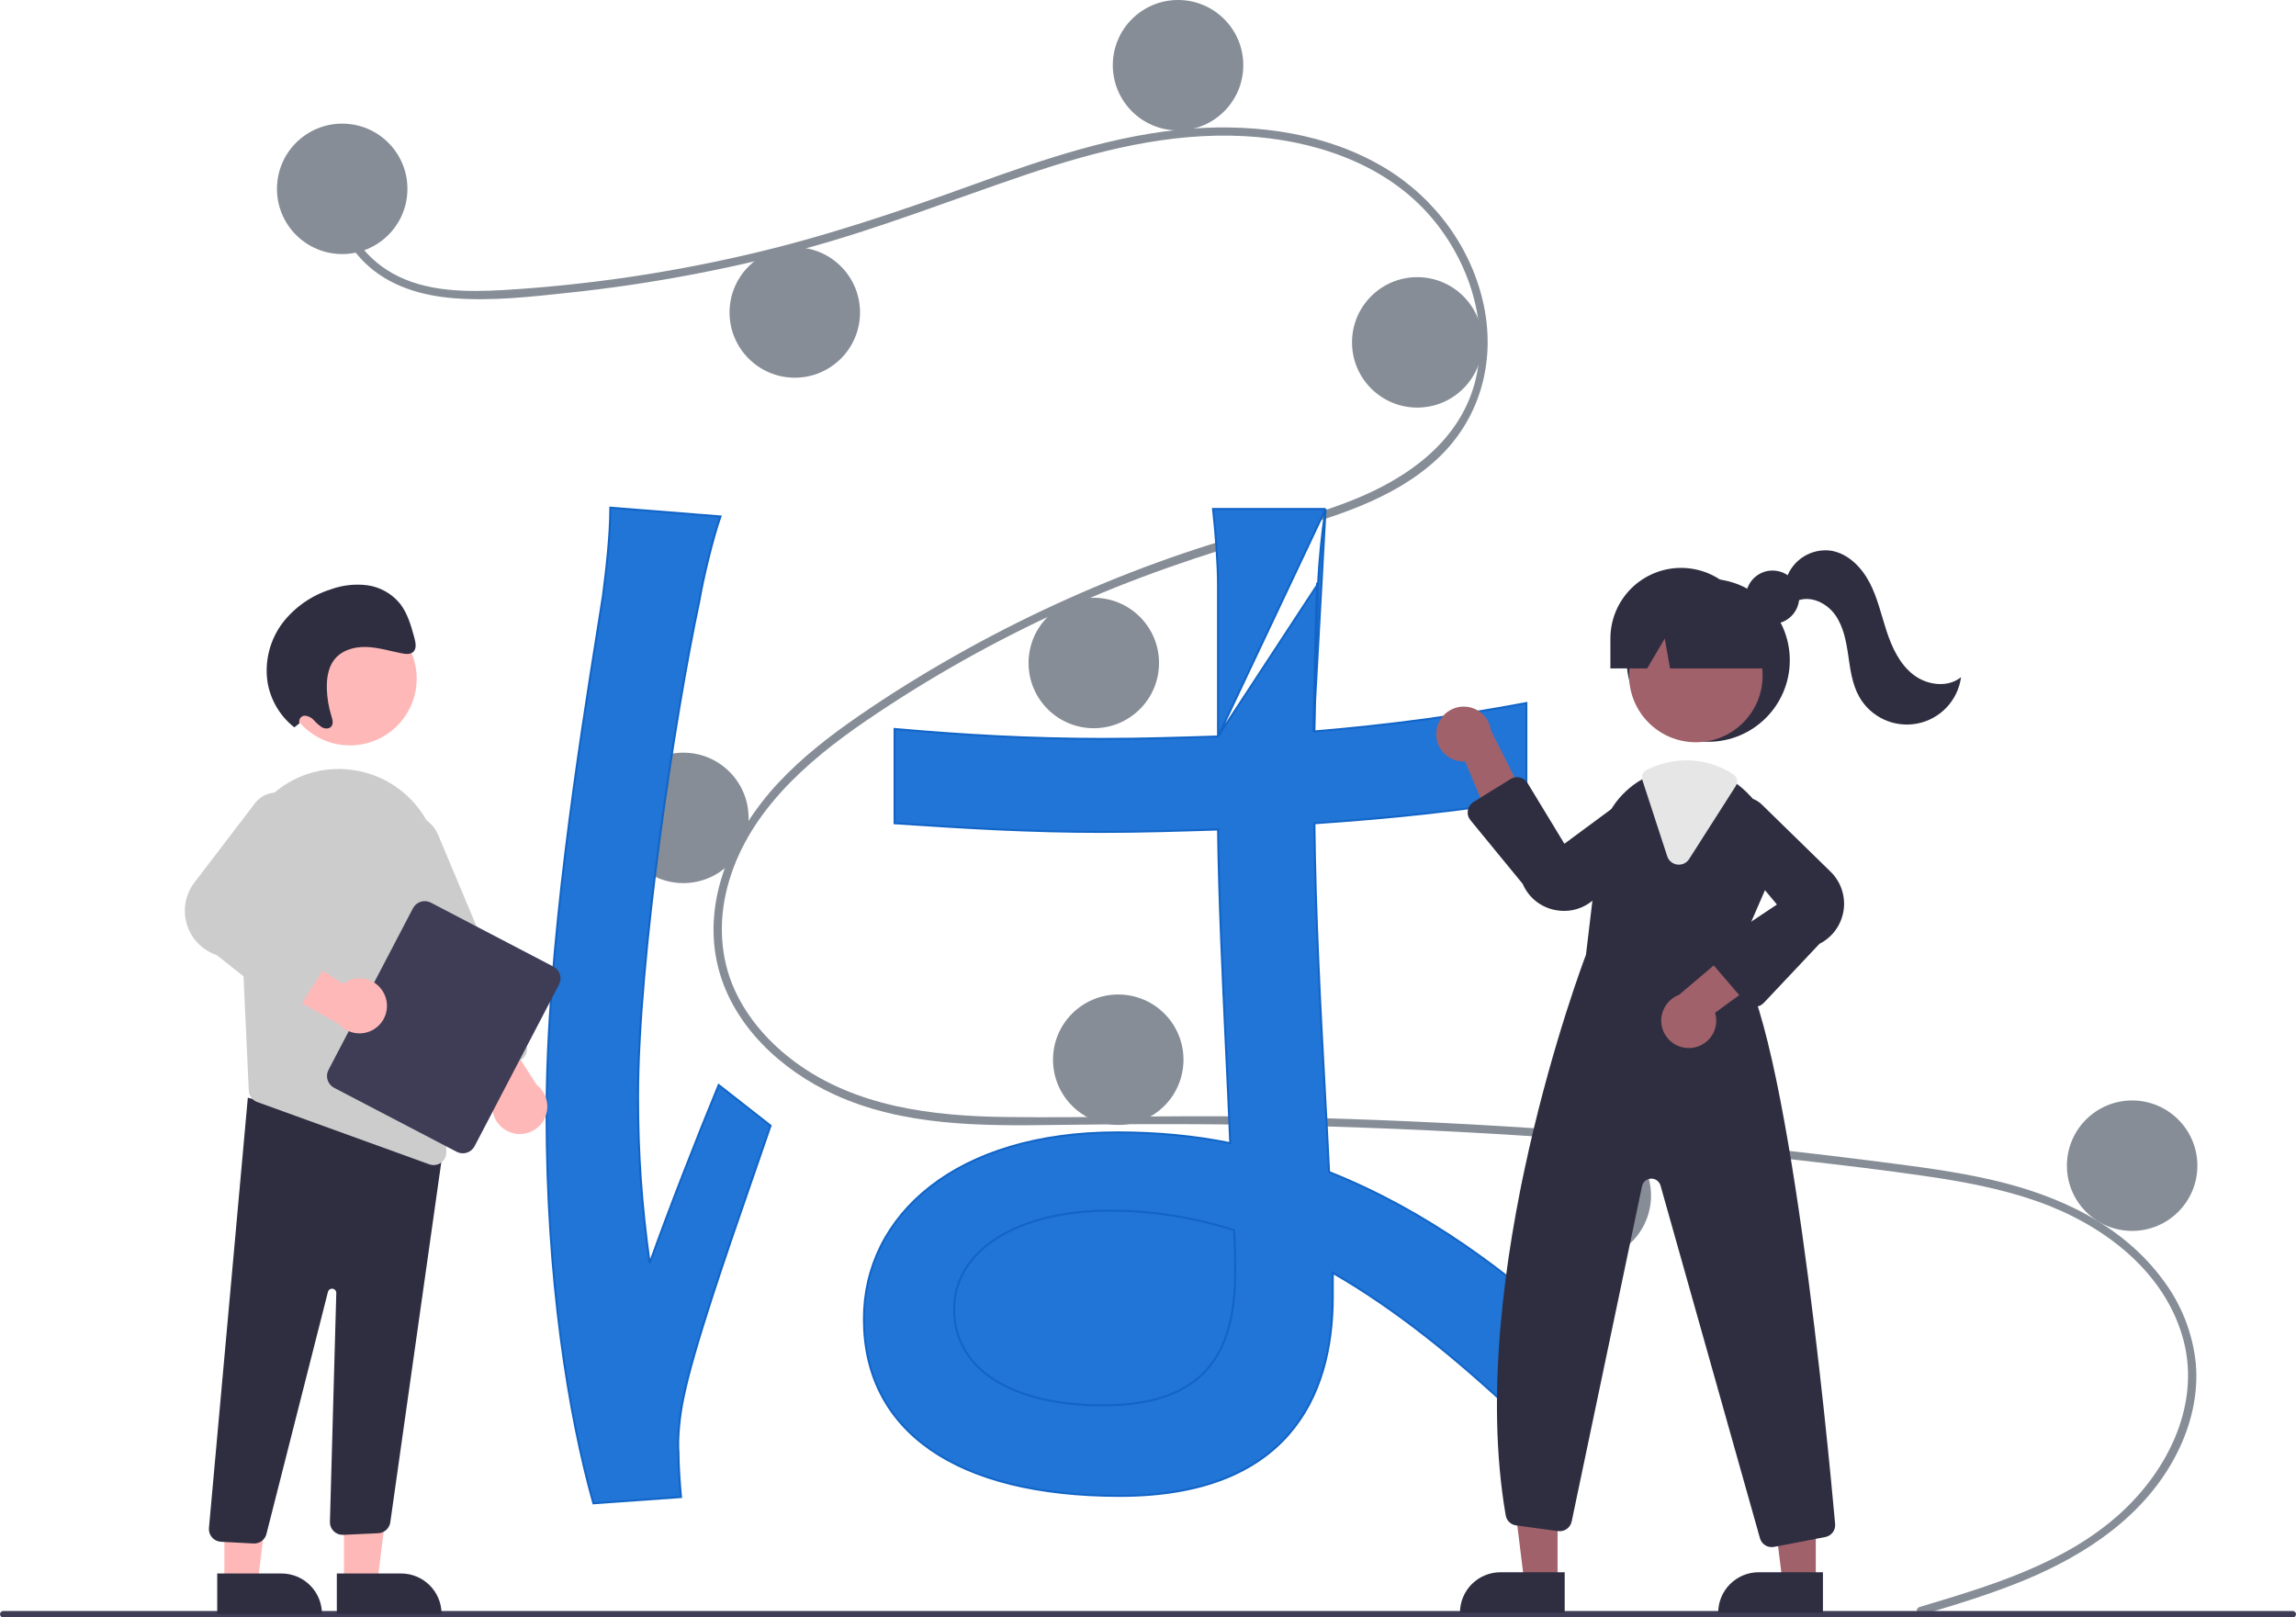 <svg width="457" height="322" viewBox="0 0 457 322" fill="none" xmlns="http://www.w3.org/2000/svg">
<g id="questions" clipPath="url(#clip0)">
<path id="Vector" d="M382.079 319.92C396.003 315.739 410.805 311.379 421.847 301.441C431.715 292.559 438.376 278.998 434.288 265.678C430.209 252.386 417.99 243.523 405.374 239.115C398.219 236.615 390.734 235.228 383.251 234.138C375.116 232.954 366.946 231.984 358.779 231.05C325.712 227.268 292.521 224.958 259.205 224.12C242.766 223.706 226.33 223.716 209.888 223.954C195.205 224.167 179.741 224.162 166.119 217.923C155.526 213.071 145.912 204.243 142.961 192.643C139.554 179.252 145.838 165.615 154.853 155.917C159.605 150.805 165.158 146.503 170.887 142.547C177.102 138.255 183.534 134.267 190.105 130.544C203.047 123.216 216.578 116.979 230.557 111.899C237.452 109.392 244.451 107.229 251.51 105.234C257.47 103.549 263.449 101.862 269.21 99.566C280.347 95.128 290.939 87.611 293.77 75.288C296.454 63.608 291.929 50.929 283.996 42.252C274.819 32.214 260.981 27.814 247.715 27.102C232.821 26.303 218.27 30.029 204.271 34.759C189.34 39.804 174.731 45.605 159.485 49.691C144.366 53.739 128.955 56.603 113.391 58.258C105.772 59.069 97.923 59.985 90.258 59.364C83.835 58.843 77.444 56.955 72.71 52.397C68.651 48.488 66.233 43.117 67.064 37.449C67.215 36.42 68.78 36.857 68.63 37.881C67.618 44.78 72.309 51.138 78.089 54.395C84.77 58.159 92.9 58.164 100.338 57.734C116.465 56.76 132.484 54.445 148.227 50.812C163.697 47.279 178.614 42.229 193.514 36.835C207.665 31.711 222.133 26.711 237.251 25.601C250.369 24.638 264.169 26.549 275.597 33.403C285.641 39.427 293.026 49.473 295.38 61.001C297.679 72.266 294.494 83.604 285.966 91.465C277.135 99.604 265.027 103.084 253.743 106.288C239.432 110.353 225.427 115.105 211.871 121.274C198.131 127.51 184.953 134.917 172.484 143.414C160.448 151.637 148.57 161.984 144.763 176.655C142.99 183.489 143.317 190.737 146.284 197.192C148.922 202.931 153.267 207.759 158.328 211.482C170.405 220.367 185.625 222.191 200.212 222.373C216.596 222.576 232.98 222.024 249.368 222.293C282.768 222.841 316.099 224.873 349.362 228.39C357.697 229.272 366.021 230.247 374.335 231.315C381.813 232.276 389.316 233.231 396.668 234.937C409.741 237.97 422.461 243.804 430.586 254.885C434.193 259.689 436.427 265.381 437.05 271.355C437.619 277.588 436.093 283.834 433.274 289.379C427.034 301.653 415.347 309.461 402.936 314.59C396.288 317.337 389.393 319.418 382.511 321.484C381.508 321.786 381.08 320.22 382.079 319.92L382.079 319.92Z" fill="#868D96"/>
<path id="Vector_2" d="M68.113 50.578C75.284 50.578 81.097 44.765 81.097 37.595C81.097 30.425 75.284 24.613 68.113 24.613C60.941 24.613 55.128 30.425 55.128 37.595C55.128 44.765 60.941 50.578 68.113 50.578Z" fill="#868D96"/>
<path id="Vector_3" d="M158.195 75.191C165.366 75.191 171.18 69.378 171.18 62.208C171.18 55.038 165.366 49.225 158.195 49.225C151.024 49.225 145.21 55.038 145.21 62.208C145.21 69.378 151.024 75.191 158.195 75.191Z" fill="#868D96"/>
<path id="Vector_4" d="M234.481 25.965C241.653 25.965 247.466 20.153 247.466 12.982C247.466 5.812 241.653 0 234.481 0C227.31 0 221.496 5.812 221.496 12.982C221.496 20.153 227.31 25.965 234.481 25.965Z" fill="#868D96"/>
<path id="Vector_5" d="M282.092 81.141C289.264 81.141 295.077 75.328 295.077 68.158C295.077 60.988 289.264 55.176 282.092 55.176C274.921 55.176 269.108 60.988 269.108 68.158C269.108 75.328 274.921 81.141 282.092 81.141Z" fill="#868D96"/>
<path id="Vector_6" d="M217.709 144.972C224.88 144.972 230.694 139.159 230.694 131.989C230.694 124.819 224.88 119.007 217.709 119.007C210.538 119.007 204.724 124.819 204.724 131.989C204.724 139.159 210.538 144.972 217.709 144.972Z" fill="#868D96"/>
<path id="Vector_7" d="M136.013 175.805C143.184 175.805 148.998 169.993 148.998 162.823C148.998 155.653 143.184 149.84 136.013 149.84C128.841 149.84 123.028 155.653 123.028 162.823C123.028 169.993 128.841 175.805 136.013 175.805Z" fill="#868D96"/>
<path id="Vector_8" d="M222.578 223.949C229.75 223.949 235.563 218.136 235.563 210.966C235.563 203.796 229.75 197.984 222.578 197.984C215.407 197.984 209.594 203.796 209.594 210.966C209.594 218.136 215.407 223.949 222.578 223.949Z" fill="#868D96"/>
<path id="Vector_9" d="M315.637 250.996C322.808 250.996 328.622 245.183 328.622 238.013C328.622 230.843 322.808 225.03 315.637 225.03C308.465 225.03 302.652 230.843 302.652 238.013C302.652 245.183 308.465 250.996 315.637 250.996Z" fill="#868D96"/>
<path id="Vector_10" d="M424.385 245.045C431.556 245.045 437.37 239.233 437.37 232.063C437.37 224.893 431.556 219.08 424.385 219.08C417.214 219.08 411.4 224.893 411.4 232.063C411.4 239.233 417.214 245.045 424.385 245.045Z" fill="#868D96"/>
<path id="Vector_11" d="M456.356 322H0.644C0.474 322 0.31 321.931 0.19 321.811C0.07 321.69 0.002 321.526 0.002 321.356C0.002 321.185 0.07 321.022 0.19 320.901C0.31 320.78 0.474 320.712 0.644 320.712H456.356C456.527 320.712 456.691 320.78 456.811 320.9C456.932 321.021 457 321.185 457 321.356C457 321.527 456.932 321.691 456.811 321.811C456.691 321.932 456.527 322 456.356 322Z" fill="#3F3D56"/>
<path id="Vector_12" d="M340.014 147.674C348.978 147.674 356.245 140.408 356.245 131.446C356.245 122.483 348.978 115.218 340.014 115.218C331.049 115.218 323.782 122.483 323.782 131.446C323.782 140.408 331.049 147.674 340.014 147.674Z" fill="#2F2E41"/>
<path id="Vector_13" d="M310.02 314.896H303.388L300.232 289.316H310.022L310.02 314.896Z" fill="#A0616A"/>
<path id="Vector_14" d="M298.65 313.001H311.442V321.054H290.595C290.595 319.996 290.804 318.949 291.208 317.972C291.613 316.995 292.206 316.107 292.954 315.36C293.702 314.612 294.59 314.019 295.567 313.614C296.544 313.209 297.592 313.001 298.65 313.001Z" fill="#2F2E41"/>
<path id="Vector_15" d="M361.419 314.896H354.786L351.63 289.316H361.42L361.419 314.896Z" fill="#A0616A"/>
<path id="Vector_16" d="M350.048 313.001H362.84V321.054H341.994C341.994 319.996 342.202 318.949 342.607 317.972C343.012 316.995 343.605 316.107 344.353 315.36C345.101 314.612 345.989 314.019 346.966 313.614C347.943 313.209 348.99 313.001 350.048 313.001Z" fill="#2F2E41"/>
<path id="Vector_17" d="M337.547 147.769C344.886 147.769 350.835 141.82 350.835 134.483C350.835 127.145 344.886 121.197 337.547 121.197C330.208 121.197 324.259 127.145 324.259 134.483C324.259 141.82 330.208 147.769 337.547 147.769Z" fill="#A0616A"/>
<path id="&#227;&#129;&#175;" d="M263.846 101.327L263.811 101.556C263.081 106.445 262.594 111.334 262.35 116.223M263.846 101.327L261.423 145.632C261.665 134.194 261.908 122.784 262.15 116.214L262.35 116.224C262.35 116.223 262.35 116.223 262.35 116.223M263.846 101.327H263.613H241.664H241.439L241.465 101.55C241.953 105.706 242.44 112.307 242.44 116.459V146.618M263.846 101.327L242.44 146.618M262.35 116.223C262.108 122.788 261.865 134.184 261.623 145.615C276.415 144.391 290.718 142.441 303.573 140.006L303.81 139.961V140.203V159.051V159.221L303.643 159.249C290.279 161.443 276.191 162.91 261.62 163.889C261.806 182.104 262.782 200.179 263.672 216.652C263.984 222.429 264.286 228.008 264.539 233.328C284.269 241.175 300.104 253.406 312.768 264.895L312.895 265.01L312.801 265.153L302.07 281.553L301.94 281.753L301.766 281.589C289.676 270.183 277.592 260.468 265.277 253.394V253.4V253.41V253.42V253.43V253.44V253.45V253.46V253.47V253.48V253.49V253.5V253.51V253.521V253.531V253.541V253.551V253.561V253.571V253.581V253.591V253.601V253.611V253.621V253.631V253.641V253.651V253.661V253.671V253.681V253.691V253.701V253.711V253.721V253.731V253.741V253.751V253.761V253.772V253.782V253.792V253.802V253.812V253.822V253.832V253.842V253.852V253.862V253.872V253.882V253.892V253.902V253.912V253.922V253.932V253.942V253.952V253.962V253.972V253.982V253.992V254.002V254.012V254.023V254.033V254.043V254.053V254.063V254.073V254.083V254.093V254.103V254.113V254.123V254.133V254.143V254.153V254.163V254.173V254.183V254.193V254.203V254.213V254.223V254.233V254.243V254.253V254.263V254.274V254.284V254.294V254.304V254.314V254.324V254.334V254.344V254.354V254.364V254.374V254.384V254.394V254.404V254.414V254.424V254.434V254.444V254.454V254.464V254.474V254.484V254.494V254.504V254.514V254.525V254.535V254.545V254.555V254.565V254.575V254.585V254.595V254.605V254.615V254.625V254.635V254.645V254.655V254.665V254.675V254.685V254.695V254.705V254.715V254.725V254.735V254.745V254.755V254.765V254.776V254.786V254.796V254.806V254.816V254.826V254.836V254.846V254.856V254.866V254.876V254.886V254.896V254.906V254.916V254.926V254.936V254.946V254.956V254.966V254.976V254.986V254.996V255.006V255.016V255.027V255.037V255.047V255.057V255.067V255.077V255.087V255.097V255.107V255.117V255.127V255.137V255.147V255.157V255.167V255.177V255.187V255.197V255.207V255.217V255.227V255.237V255.247V255.257V255.267V255.278V255.288V255.298V255.308V255.318V255.328V255.338V255.348V255.358V255.368V255.378V255.388V255.398V255.408V255.418V255.428V255.438V255.448V255.458V255.468V255.478V255.488V255.498V255.508V255.518V255.529V255.539V255.549V255.559V255.569V255.579V255.589V255.599V255.609V255.619V255.629V255.639V255.649V255.659V255.669V255.679V255.689V255.699V255.709V255.719V255.729V255.739V255.749V255.759V255.77V255.78V255.79V255.8V255.81V255.82V255.83V255.84V255.85V255.86V255.87V255.88V255.89V255.9V255.91V255.92V255.93V255.94V255.95V255.96V255.97V255.98V255.99V256V256.01V256.02V256.031V256.041V256.051V256.061V256.071V256.081V256.091V256.101V256.111V256.121V256.131V256.141V256.151V256.161V256.171V256.181V256.191V256.201V256.211V256.221V256.231V256.241V256.251V256.261V256.271V256.282V256.292V256.302V256.312V256.322V256.332V256.342V256.352V256.362V256.372V256.382V256.392V256.402V256.412V256.422V256.432V256.442V256.452V256.462V256.472V256.482V256.492V256.502V256.512V256.522V256.533V256.543V256.553V256.563V256.573V256.583V256.593V256.603V256.613V256.623V256.633V256.643V256.653V256.663V256.673V256.683V256.693V256.703V256.713V256.723V256.733V256.743V256.753V256.763V256.773V256.784V256.794V256.804V256.814V256.824V256.834V256.844V256.854V256.864V256.874V256.884V256.894V256.904V256.914V256.924V256.934V256.944V256.954V256.964V256.974V256.984V256.994V257.004V257.014V257.024V257.035V257.045V257.055V257.065V257.075V257.085V257.095V257.105V257.115V257.125V257.135V257.145V257.155V257.165V257.175V257.185V257.195V257.205V257.215V257.225V257.235V257.245V257.255V257.265V257.275V257.286V257.296V257.306V257.316V257.326V257.336V257.346V257.356V257.366V257.376V257.386V257.396V257.406V257.416V257.426V257.436V257.446V257.456V257.466V257.476V257.486V257.496V257.506V257.516V257.526V257.537V257.547V257.557V257.567V257.577V257.587V257.597V257.607V257.617V257.627V257.637V257.647V257.657V257.667V257.677V257.687V257.697V257.707V257.717V257.727V257.737V257.747V257.757V257.767V257.777V257.788V257.798V257.808V257.818V257.828V257.838V257.848V257.858V257.868V257.878V257.888V257.898V257.908V257.918V257.928V257.938V257.948V257.958V257.968V257.978V257.988V257.998V258.008V258.018V258.028V258.039V258.049V258.059V258.069V258.079V258.089V258.099V258.109V258.119V258.129V258.139V258.149V258.159V258.169V258.179V258.189C265.277 268.252 262.954 278.16 256.478 285.553C249.997 292.952 239.387 297.8 222.885 297.8C206.523 297.8 193.795 294.552 185.152 288.523C176.499 282.487 171.957 273.673 171.957 262.595C171.957 252.25 176.561 242.952 185.174 236.245C193.784 229.541 206.39 225.433 222.397 225.433C230.363 225.433 237.853 226.151 244.869 227.588C244.635 221.611 244.329 215.122 244.012 208.407C243.337 194.073 242.612 178.714 242.442 165.132C234.706 165.375 226.967 165.616 219.227 165.616C205.318 165.616 192.631 164.881 178.241 163.902L178.054 163.889V163.702V145.343V145.125L178.272 145.144C192.169 146.368 205.089 147.101 219.715 147.101C227.207 147.101 234.939 146.861 242.44 146.618M262.35 116.223L242.44 146.618M143.324 103.062L143.41 102.817L143.151 102.796L121.69 101.083L121.474 101.065V101.282C121.474 106.407 120.744 113.004 120.012 118.633C119.71 120.573 119.362 122.755 118.982 125.145C115.378 147.78 108.792 189.153 108.792 221.716C108.792 254.779 113.184 281.723 118.067 299.122L118.111 299.279L118.274 299.268L135.345 298.044L135.549 298.029L135.53 297.826C135.286 295.135 135.043 291.715 135.043 289.277V289.269L135.043 289.26C134.801 286.349 135.285 281.72 136.014 278.303L136.015 278.301C138.013 268.474 144.441 249.915 149.92 234.097C151.119 230.636 152.272 227.307 153.324 224.229L153.37 224.094L153.258 224.007L143.259 216.173L143.051 216.011L142.95 216.255C138.899 226.062 133.218 240.542 129.318 251.48C127.694 239.838 126.995 229.765 126.995 218.289C126.995 190.893 134.308 142.442 139.185 119.683L139.185 119.683L139.187 119.674C139.917 115.276 141.865 107.21 143.324 103.062ZM189.917 260.637C189.917 254.723 193.1 249.824 198.572 246.395C204.05 242.963 211.814 241.009 220.934 241.009C229.643 241.009 237.871 242.458 245.621 244.876C245.854 247.998 245.854 250.88 245.854 253.293C245.854 261.353 244.332 267.964 240.294 272.561C236.261 277.152 229.682 279.775 219.471 279.775C210.713 279.775 203.316 278.065 198.115 274.818C192.923 271.576 189.917 266.802 189.917 260.637Z" fill="#2175D7" stroke="#1265C7" stroke-width="0.4"/>
<path id="Vector_18" d="M345.467 190.63L351.413 176.971C352.857 173.767 353.271 170.194 352.598 166.744C351.924 163.295 350.196 160.14 347.653 157.714C347.131 157.198 346.576 156.715 345.992 156.27C343.058 153.975 339.443 152.724 335.718 152.716C333.213 152.725 330.74 153.275 328.468 154.328C328.273 154.414 328.084 154.506 327.889 154.598C327.516 154.777 327.148 154.971 326.791 155.171C324.462 156.509 322.479 158.374 321.004 160.618C319.528 162.862 318.601 165.421 318.296 168.089L315.672 190.073C315.012 191.798 291.466 254.114 299.701 301.69C299.789 302.198 300.037 302.665 300.408 303.022C300.78 303.379 301.257 303.608 301.768 303.675L310.116 304.811C310.726 304.895 311.344 304.744 311.847 304.39C312.35 304.035 312.7 303.504 312.827 302.902L326.834 236.145C326.921 235.73 327.145 235.356 327.47 235.084C327.794 234.811 328.201 234.655 328.625 234.641C329.048 234.626 329.465 234.754 329.807 235.005C330.149 235.255 330.398 235.612 330.513 236.02L350.304 306.223C350.445 306.733 350.75 307.183 351.171 307.503C351.592 307.824 352.107 307.997 352.636 307.997C352.794 307.996 352.951 307.982 353.107 307.954L363.305 305.99C363.898 305.88 364.428 305.551 364.792 305.07C365.155 304.589 365.325 303.989 365.269 303.389C363.771 286.679 355.806 202.98 345.467 190.63Z" fill="#2F2E41"/>
<path id="Vector_19" d="M285.905 145.539C285.813 146.329 285.895 147.13 286.145 147.885C286.396 148.639 286.809 149.33 287.356 149.908C287.902 150.485 288.569 150.936 289.308 151.229C290.048 151.521 290.843 151.648 291.637 151.6L299.065 169.447L304.683 161.119L296.768 145.448C296.599 144.12 295.949 142.9 294.94 142.019C293.932 141.139 292.635 140.658 291.296 140.67C289.957 140.681 288.669 141.183 287.675 142.08C286.681 142.978 286.051 144.209 285.905 145.539L285.905 145.539Z" fill="#A0616A"/>
<path id="Vector_20" d="M336.81 208.6C337.6 208.506 338.359 208.239 339.035 207.82C339.711 207.4 340.286 206.838 340.721 206.172C341.155 205.506 341.439 204.753 341.551 203.965C341.663 203.178 341.601 202.376 341.369 201.615L356.997 190.234L347.588 186.712L334.19 198.059C332.938 198.533 331.903 199.449 331.281 200.635C330.659 201.821 330.494 203.194 330.817 204.493C331.14 205.792 331.929 206.928 333.033 207.685C334.138 208.442 335.482 208.768 336.81 208.6Z" fill="#A0616A"/>
<path id="Vector_21" d="M311.334 181.345C310.735 181.344 310.137 181.285 309.549 181.169C308.128 180.898 306.794 180.282 305.667 179.375C304.54 178.468 303.653 177.298 303.085 175.967L292.679 163.28C292.459 163.012 292.298 162.7 292.209 162.365C292.119 162.03 292.103 161.679 292.159 161.337C292.216 160.995 292.346 160.669 292.539 160.381C292.732 160.093 292.985 159.849 293.28 159.667L300.683 155.084C300.957 154.915 301.261 154.802 301.578 154.751C301.896 154.7 302.22 154.712 302.533 154.787C302.845 154.862 303.14 154.998 303.4 155.187C303.66 155.377 303.879 155.616 304.046 155.891L311.381 167.972L325.427 157.593C326.545 157.007 327.837 156.842 329.067 157.13C330.296 157.417 331.381 158.138 332.124 159.159C332.866 160.18 333.216 161.434 333.11 162.693C333.004 163.951 332.449 165.128 331.546 166.011L317.527 178.797C315.879 180.43 313.653 181.345 311.334 181.345Z" fill="#2F2E41"/>
<path id="Vector_22" d="M349.287 200.425C349.268 200.425 349.249 200.425 349.23 200.425C348.889 200.416 348.553 200.336 348.244 200.19C347.936 200.044 347.661 199.834 347.439 199.575L340.857 191.897C340.632 191.636 340.466 191.33 340.369 190.999C340.272 190.669 340.246 190.322 340.293 189.981C340.34 189.639 340.459 189.312 340.642 189.02C340.825 188.728 341.068 188.479 341.355 188.288L353.68 180.072L342.514 166.65C341.865 165.568 341.626 164.287 341.843 163.043C342.059 161.8 342.716 160.675 343.693 159.876C344.671 159.076 345.903 158.655 347.165 158.689C348.428 158.723 349.636 159.209 350.569 160.06L364.14 173.32C365.208 174.296 366.023 175.516 366.516 176.876C367.008 178.236 367.164 179.695 366.968 181.128C366.773 182.561 366.232 183.925 365.393 185.104C364.554 186.282 363.442 187.239 362.151 187.893L351.059 199.661C350.831 199.902 350.557 200.094 350.252 200.226C349.948 200.357 349.619 200.425 349.287 200.425Z" fill="#2F2E41"/>
<path id="Vector_23" d="M334.168 172.134C334.063 172.134 333.957 172.128 333.852 172.114C333.394 172.059 332.961 171.873 332.605 171.578C332.249 171.284 331.986 170.894 331.845 170.454L326.898 155.292C326.775 154.909 326.794 154.494 326.952 154.123C327.111 153.753 327.398 153.452 327.761 153.277L327.921 153.202C328.067 153.132 328.211 153.064 328.358 152.998C330.665 151.929 333.175 151.371 335.718 151.363C339.018 151.369 342.245 152.339 345.003 154.153C345.372 154.399 345.631 154.78 345.722 155.214C345.813 155.649 345.73 156.102 345.49 156.476L336.212 171.01C335.994 171.355 335.693 171.639 335.335 171.836C334.978 172.032 334.576 172.135 334.168 172.134Z" fill="#E6E6E6"/>
<path id="Vector_24" d="M352.81 124.201C355.744 124.201 358.121 121.824 358.121 118.891C358.121 115.958 355.744 113.581 352.81 113.581C349.877 113.581 347.499 115.958 347.499 118.891C347.499 121.824 349.877 124.201 352.81 124.201Z" fill="#2F2E41"/>
<path id="Vector_25" d="M334.603 113.054C330.873 113.054 327.295 114.536 324.656 117.173C322.018 119.811 320.536 123.388 320.536 127.118V133.069H327.856L331.357 127.118L332.407 133.069H354.622L348.67 127.118C348.67 123.388 347.188 119.811 344.55 117.173C341.912 114.536 338.334 113.054 334.603 113.054Z" fill="#2F2E41"/>
<path id="Vector_26" d="M355.54 115.253C356.128 113.417 357.344 111.847 358.974 110.818C360.605 109.79 362.546 109.369 364.457 109.63C367.842 110.196 370.518 112.916 372.112 115.954C373.707 118.992 374.443 122.393 375.515 125.652C376.587 128.912 378.107 132.189 380.813 134.299C383.52 136.408 387.672 136.981 390.33 134.81C390.026 137.072 389.019 139.182 387.451 140.84C385.883 142.498 383.832 143.621 381.591 144.051C379.349 144.48 377.028 144.194 374.958 143.233C372.888 142.272 371.172 140.684 370.054 138.695C368.651 136.2 368.289 133.276 367.873 130.445C367.457 127.614 366.917 124.684 365.243 122.363C363.568 120.042 360.434 118.526 357.774 119.584L355.54 115.253Z" fill="#2F2E41"/>
<path id="Vector_27" d="M68.463 315.143L75.096 315.142L78.252 289.562L68.462 289.563L68.463 315.143Z" fill="#FFB8B8"/>
<path id="Vector_28" d="M87.888 321.3L67.042 321.301L67.041 313.248L79.834 313.247C81.97 313.247 84.019 314.096 85.529 315.606C87.04 317.116 87.888 319.164 87.888 321.3L87.888 321.3Z" fill="#2F2E41"/>
<path id="Vector_29" d="M44.658 315.143L51.29 315.142L54.446 289.562L44.656 289.563L44.658 315.143Z" fill="#FFB8B8"/>
<path id="Vector_30" d="M64.083 321.3L43.236 321.301L43.236 313.248L56.028 313.247C58.164 313.247 60.213 314.096 61.723 315.606C63.234 317.116 64.083 319.164 64.083 321.3L64.083 321.3Z" fill="#2F2E41"/>
<path id="Vector_31" d="M50.454 307.276L43.975 306.935C43.641 306.917 43.314 306.834 43.012 306.689C42.711 306.544 42.441 306.34 42.219 306.091C41.996 305.841 41.826 305.549 41.717 305.233C41.608 304.917 41.563 304.582 41.585 304.248L49.328 218.528L84.989 228.149L88.424 227.211L77.68 303.097C77.589 303.668 77.305 304.19 76.876 304.578C76.448 304.966 75.899 305.196 75.322 305.231L68.338 305.556C67.989 305.575 67.639 305.522 67.312 305.4C66.984 305.277 66.686 305.088 66.435 304.844C66.184 304.6 65.987 304.307 65.855 303.983C65.723 303.659 65.66 303.312 65.67 302.962L66.935 257.417C66.941 257.206 66.868 257.001 66.73 256.842C66.592 256.682 66.4 256.58 66.191 256.556C65.981 256.532 65.77 256.586 65.599 256.71C65.428 256.833 65.31 257.016 65.267 257.222L53.063 305.264C52.948 305.834 52.639 306.347 52.188 306.714C51.737 307.082 51.173 307.281 50.591 307.279C50.546 307.279 50.5 307.278 50.454 307.276Z" fill="#2F2E41"/>
<path id="Vector_32" d="M69.654 148.39C76.993 148.39 82.942 142.442 82.942 135.104C82.942 127.767 76.993 121.818 69.654 121.818C62.315 121.818 56.366 127.767 56.366 135.104C56.366 142.442 62.315 148.39 69.654 148.39Z" fill="#FFB8B8"/>
<path id="Vector_33" d="M47.53 174.138L48.991 205.657L49.519 217.124C49.54 217.623 49.71 218.105 50.006 218.507C50.302 218.909 50.712 219.214 51.182 219.383L85.45 231.794C85.726 231.896 86.02 231.948 86.315 231.945C86.653 231.947 86.987 231.881 87.298 231.75C87.609 231.62 87.891 231.428 88.127 231.186C88.362 230.944 88.547 230.658 88.669 230.343C88.791 230.028 88.849 229.693 88.838 229.355L87.433 172.683C87.341 168.033 85.629 163.561 82.593 160.038C79.556 156.515 75.386 154.162 70.8 153.383C70.468 153.333 70.131 153.282 69.794 153.237C66.95 152.884 64.064 153.159 61.338 154.041C58.612 154.923 56.112 156.392 54.015 158.344C51.843 160.342 50.136 162.791 49.016 165.52C47.895 168.249 47.388 171.191 47.53 174.138L47.53 174.138Z" fill="#CCCCCC"/>
<path id="Vector_34" d="M101.819 225.504C101.008 225.253 100.268 224.815 99.656 224.227C99.045 223.639 98.58 222.915 98.298 222.115C98.015 221.315 97.924 220.46 98.031 219.618C98.138 218.777 98.441 217.972 98.914 217.268L87.294 201.818L97.321 201.198L106.819 215.964C107.836 216.75 108.543 217.869 108.817 219.124C109.092 220.38 108.915 221.691 108.318 222.83C107.722 223.968 106.744 224.86 105.555 225.349C104.367 225.838 103.044 225.893 101.819 225.504H101.819Z" fill="#FFB8B8"/>
<path id="Vector_35" d="M93.649 214.472C93.341 214.347 93.061 214.162 92.825 213.928C92.589 213.695 92.401 213.416 92.274 213.11L74.767 171.406C74.423 170.59 74.244 169.714 74.239 168.828C74.235 167.942 74.405 167.064 74.74 166.244C75.074 165.424 75.568 164.678 76.191 164.048C76.814 163.419 77.556 162.918 78.373 162.576C79.19 162.233 80.066 162.054 80.952 162.05C81.838 162.046 82.716 162.217 83.536 162.552C84.356 162.888 85.102 163.382 85.731 164.005C86.36 164.629 86.86 165.371 87.202 166.188L104.709 207.892C104.968 208.51 104.971 209.206 104.717 209.826C104.463 210.447 103.974 210.941 103.356 211.201L95.584 214.463C95.278 214.592 94.949 214.66 94.617 214.661C94.285 214.663 93.956 214.598 93.648 214.472L93.649 214.472Z" fill="#CCCCCC"/>
<path id="Vector_36" d="M65.382 213.001L82.197 180.81C82.521 180.191 83.078 179.726 83.745 179.517C84.411 179.307 85.134 179.371 85.754 179.694L110.161 192.439C110.78 192.763 111.245 193.319 111.455 193.986C111.664 194.653 111.6 195.375 111.277 195.995L94.462 228.186C94.138 228.805 93.581 229.27 92.915 229.479C92.248 229.689 91.525 229.625 90.905 229.302L66.498 216.558C65.879 216.233 65.414 215.677 65.204 215.01C64.995 214.343 65.059 213.621 65.382 213.001Z" fill="#3F3D56"/>
<path id="Vector_37" d="M76.658 198.294C76.359 197.5 75.879 196.787 75.255 196.211C74.632 195.636 73.882 195.214 73.067 194.98C72.251 194.745 71.392 194.705 70.558 194.861C69.724 195.018 68.938 195.367 68.263 195.881L52.152 185.195L52.124 195.24L67.428 203.848C68.273 204.816 69.432 205.456 70.701 205.656C71.971 205.855 73.27 205.602 74.372 204.939C75.473 204.276 76.305 203.247 76.724 202.032C77.142 200.817 77.119 199.494 76.658 198.294Z" fill="#FFB8B8"/>
<path id="Vector_38" d="M56.288 200.553L43.121 190.125C41.697 189.647 40.41 188.83 39.371 187.745C38.331 186.66 37.571 185.339 37.155 183.895C36.738 182.452 36.679 180.929 36.981 179.457C37.283 177.986 37.938 176.609 38.889 175.446L50.844 159.781C51.675 158.766 52.843 158.084 54.136 157.859C55.428 157.634 56.758 157.882 57.883 158.557C59.008 159.233 59.852 160.29 60.261 161.536C60.67 162.782 60.617 164.134 60.112 165.344L50.652 180.815L64.554 187.407C64.877 187.561 65.164 187.781 65.396 188.053C65.628 188.326 65.799 188.644 65.899 188.988C65.998 189.331 66.024 189.692 65.974 190.046C65.924 190.4 65.799 190.74 65.608 191.042L59.996 199.921C59.806 200.221 59.556 200.477 59.261 200.674C58.966 200.871 58.633 201.003 58.283 201.063C58.269 201.066 58.255 201.068 58.241 201.07C57.898 201.122 57.547 201.103 57.211 201.014C56.875 200.925 56.561 200.768 56.288 200.553Z" fill="#CCCCCC"/>
<path id="Vector_39" d="M59.613 144.001C59.556 143.834 59.538 143.656 59.56 143.481C59.582 143.307 59.644 143.139 59.741 142.992C59.838 142.845 59.968 142.722 60.119 142.632C60.271 142.543 60.442 142.489 60.617 142.476C60.977 142.495 61.329 142.588 61.653 142.747C61.976 142.907 62.264 143.13 62.498 143.403C62.979 143.958 63.539 144.438 64.16 144.83C64.802 145.154 65.674 145.108 66.041 144.49C66.385 143.91 66.149 143.133 65.941 142.46C65.411 140.746 65.114 138.968 65.059 137.175C64.999 135.173 65.281 133.084 66.39 131.523C67.82 129.508 70.378 128.743 72.799 128.799C75.219 128.854 77.6 129.601 79.998 130.073C80.826 130.237 81.799 130.32 82.353 129.678C82.941 128.996 82.725 127.893 82.475 126.972C81.825 124.582 81.135 122.112 79.626 120.182C77.994 118.176 75.662 116.864 73.1 116.509C70.641 116.204 68.145 116.487 65.817 117.335C62.024 118.531 58.686 120.856 56.25 123.999C53.739 127.342 52.654 131.543 53.232 135.683C53.797 139.29 55.708 142.548 58.58 144.801L59.613 144.001Z" fill="#2F2E41"/>
</g>
<defs>
<clipPath id="clip0">
<rect width="457" height="322" fill="white"/>
</clipPath>
</defs>
</svg>
